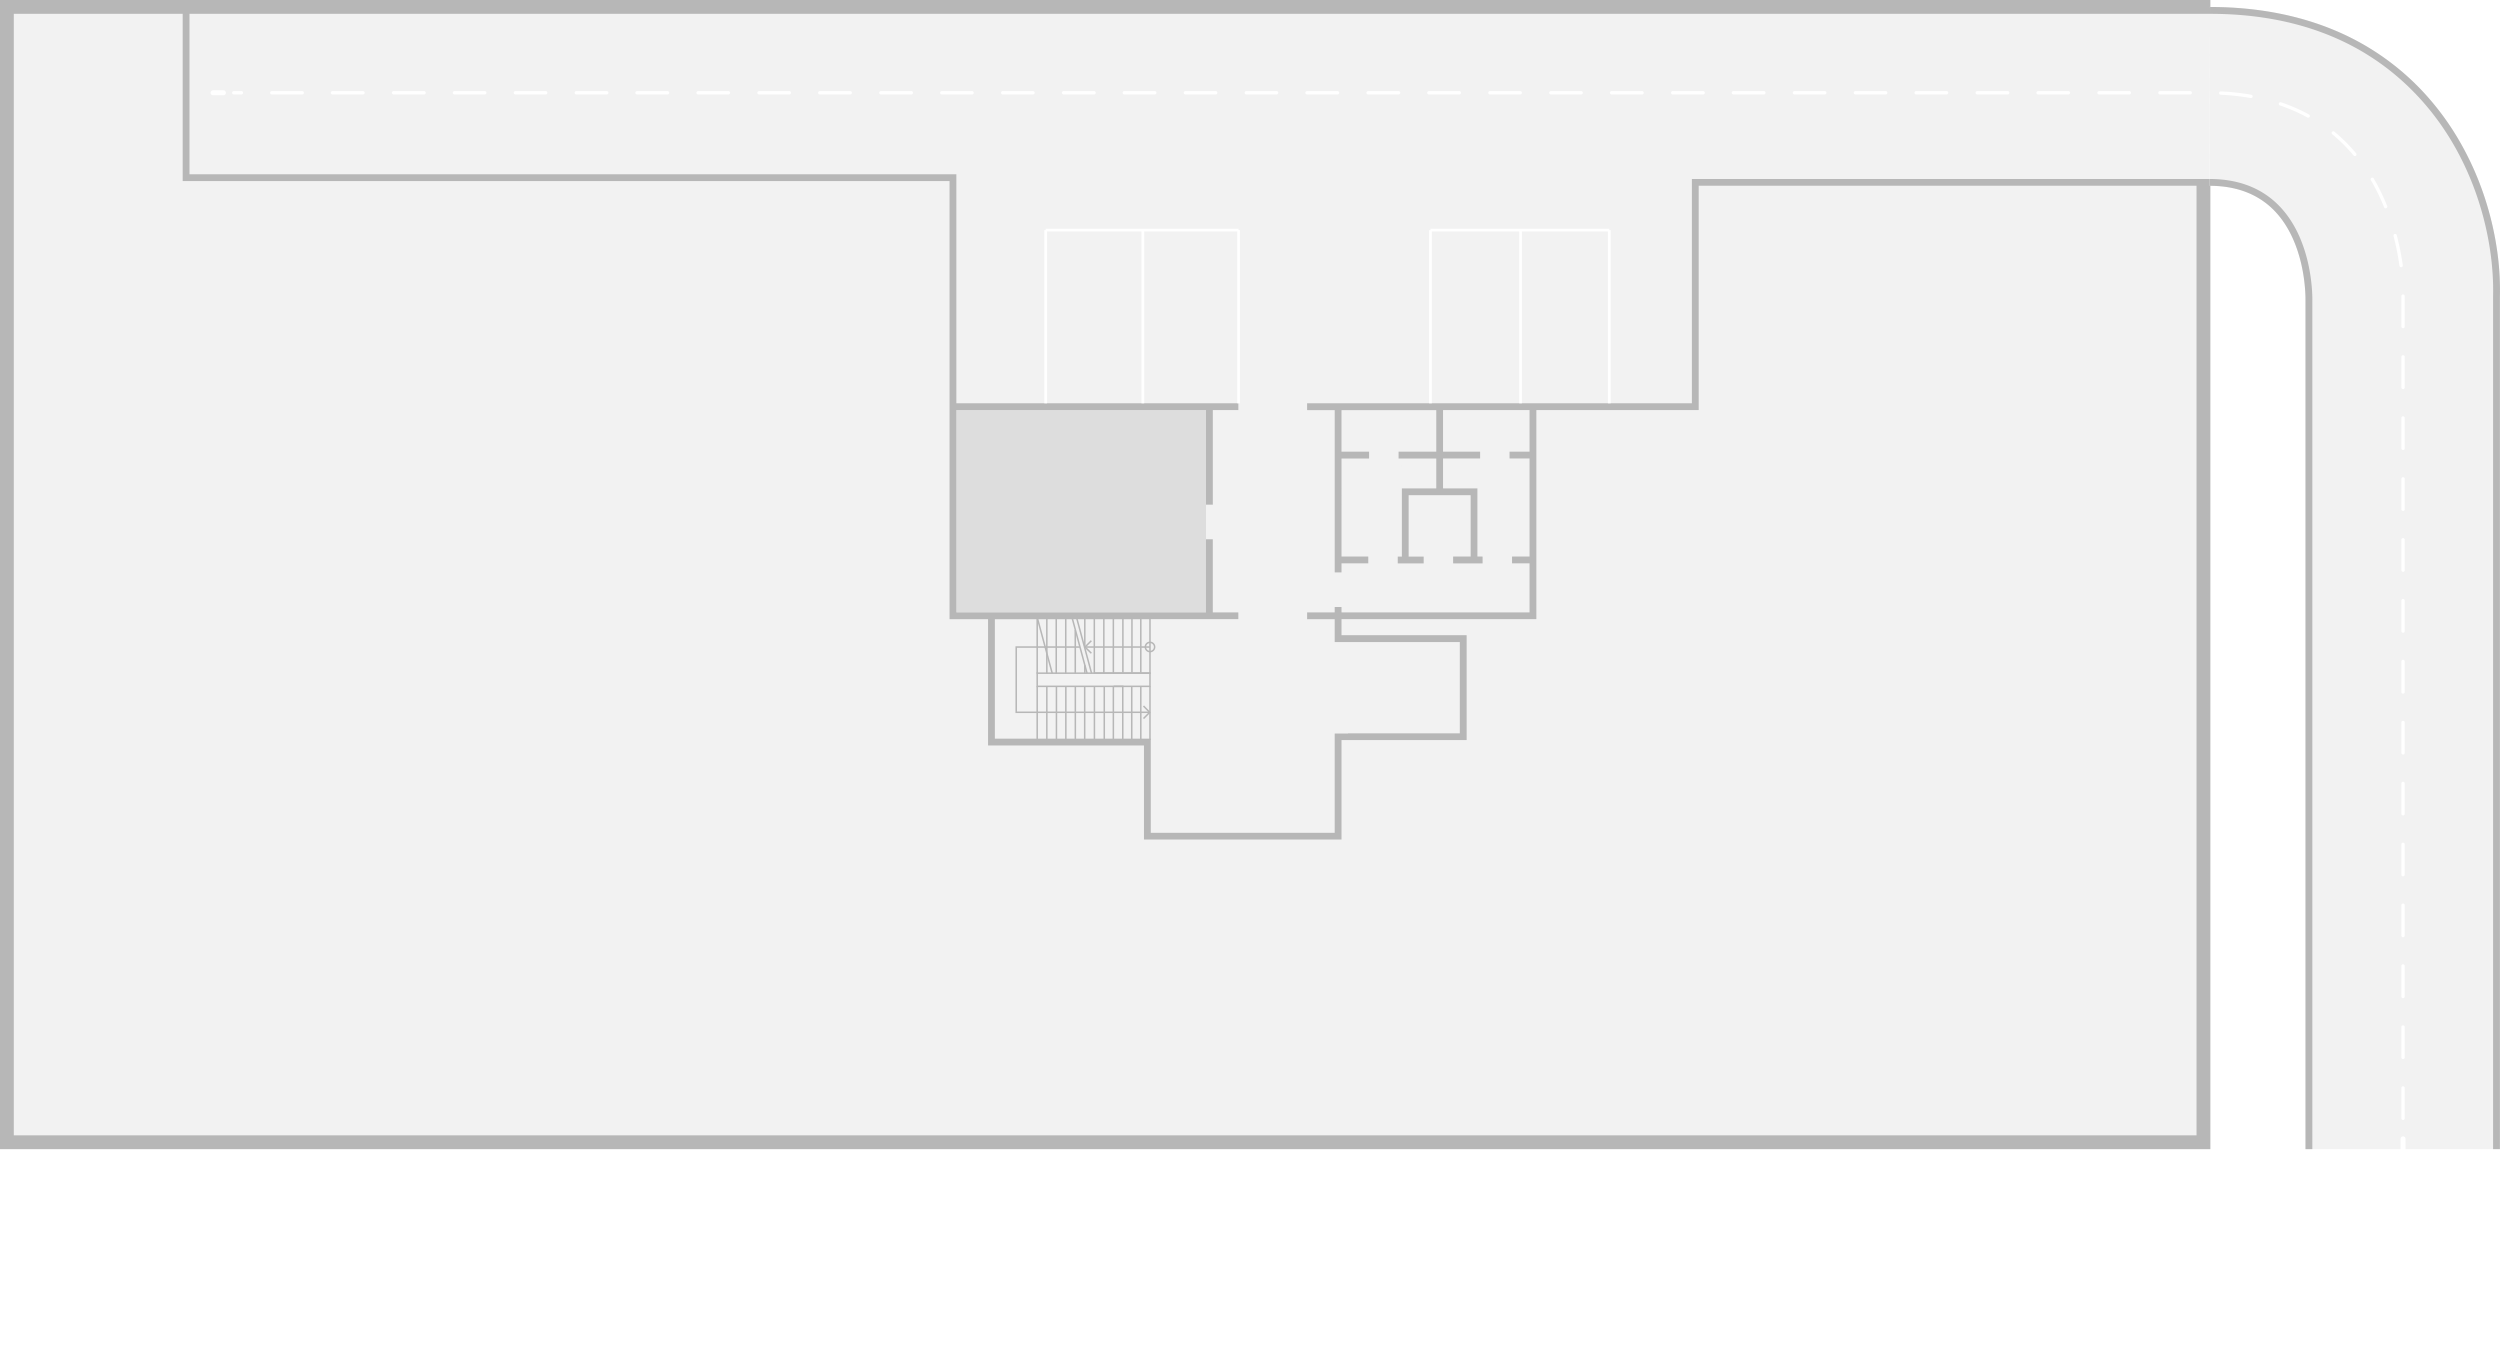<svg id="Livello_1" data-name="Livello 1" xmlns="http://www.w3.org/2000/svg" xmlns:xlink="http://www.w3.org/1999/xlink" viewBox="0 0 5500 3000"><defs><pattern id="locale_tecnico-5_1_" data-name="locale tecnico-5 1 " width="38.5" height="38.5" patternTransform="matrix(-0.45, 0, 0, 0.45, -13053.95, 18580.35)" patternUnits="userSpaceOnUse" viewBox="0 0 38.5 38.5"><rect width="38.5" height="38.5" style="fill:none"/><rect width="38.5" height="38.5" style="fill:none"/><rect width="38.5" height="38.5" style="fill:none"/><rect width="38.5" height="38.5" style="fill:none"/><rect width="38.5" height="38.5" style="fill:none"/><rect width="38.5" height="38.5" style="fill:none"/><rect width="38.5" height="38.5" style="fill:none"/><rect width="38.5" height="38.5" style="fill:none"/><rect x="35.8" y="-35.8" width="40.5" height="39.2" style="fill:#f2f2f2"/><line x1="38.5" x2="77" y2="-38.5" style="fill:none;stroke:#ddd;stroke-linecap:square;stroke-linejoin:round;stroke-width:20px"/><rect x="-2.7" y="-35.8" width="40.5" height="39.2" style="fill:#f2f2f2"/><line x2="38.5" y2="-38.5" style="fill:none;stroke:#ddd;stroke-linecap:square;stroke-linejoin:round;stroke-width:20px"/><line x1="-38.5" y2="-38.5" style="fill:none;stroke:#ddd;stroke-linecap:square;stroke-linejoin:round;stroke-width:20px"/><rect x="35.8" y="2.7" width="40.5" height="39.2" style="fill:#f2f2f2"/><line x1="38.5" y1="38.5" x2="77" style="fill:none;stroke:#ddd;stroke-linecap:square;stroke-linejoin:round;stroke-width:20px"/><rect x="-2.7" y="2.7" width="40.5" height="39.2" style="fill:#f2f2f2"/><line y1="38.5" x2="38.5" style="fill:none;stroke:#ddd;stroke-linecap:square;stroke-linejoin:round;stroke-width:20px"/><line x1="-38.5" y1="38.5" style="fill:none;stroke:#ddd;stroke-linecap:square;stroke-linejoin:round;stroke-width:20px"/><line x1="38.5" y1="77" x2="77" y2="38.5" style="fill:none;stroke:#ddd;stroke-linecap:square;stroke-linejoin:round;stroke-width:20px"/><line y1="77" x2="38.5" y2="38.5" style="fill:none;stroke:#ddd;stroke-linecap:square;stroke-linejoin:round;stroke-width:20px"/><line x1="-38.5" y1="77" y2="38.5" style="fill:none;stroke:#ddd;stroke-linecap:square;stroke-linejoin:round;stroke-width:20px"/></pattern><pattern id="SVGID_1_" data-name="SVGID 1 " width="38.5" height="38.5" patternTransform="matrix(-0.4, 0, 0, 0.34, -12533.74, 14750.47)" patternUnits="userSpaceOnUse" viewBox="0 0 38.5 38.5"><rect width="38.5" height="38.5" style="fill:none"/><rect width="38.5" height="38.5" style="fill:none"/><rect width="38.5" height="38.5" style="fill:none"/><rect width="38.5" height="38.5" style="fill:none"/><rect width="38.5" height="38.5" style="fill:none"/><rect width="38.5" height="38.5" style="fill:none"/><rect width="38.5" height="38.5" style="fill:none"/><rect width="38.5" height="38.5" style="fill:none"/><rect x="35.8" y="-35.8" width="40.5" height="39.2" style="fill:#f2f2f2"/><line x1="38.5" x2="77" y2="-38.5" style="fill:none;stroke:#ddd;stroke-linecap:square;stroke-linejoin:round;stroke-width:20px"/><rect x="-2.7" y="-35.8" width="40.5" height="39.2" style="fill:#f2f2f2"/><line x2="38.5" y2="-38.5" style="fill:none;stroke:#ddd;stroke-linecap:square;stroke-linejoin:round;stroke-width:20px"/><line x1="-38.5" y2="-38.5" style="fill:none;stroke:#ddd;stroke-linecap:square;stroke-linejoin:round;stroke-width:20px"/><rect x="35.8" y="2.7" width="40.5" height="39.2" style="fill:#f2f2f2"/><line x1="38.5" y1="38.5" x2="77" style="fill:none;stroke:#ddd;stroke-linecap:square;stroke-linejoin:round;stroke-width:20px"/><rect x="-2.7" y="2.7" width="40.5" height="39.2" style="fill:#f2f2f2"/><line y1="38.5" x2="38.5" style="fill:none;stroke:#ddd;stroke-linecap:square;stroke-linejoin:round;stroke-width:20px"/><line x1="-38.5" y1="38.5" style="fill:none;stroke:#ddd;stroke-linecap:square;stroke-linejoin:round;stroke-width:20px"/><line x1="38.5" y1="77" x2="77" y2="38.5" style="fill:none;stroke:#ddd;stroke-linecap:square;stroke-linejoin:round;stroke-width:20px"/><line y1="77" x2="38.5" y2="38.5" style="fill:none;stroke:#ddd;stroke-linecap:square;stroke-linejoin:round;stroke-width:20px"/><line x1="-38.5" y1="77" y2="38.5" style="fill:none;stroke:#ddd;stroke-linecap:square;stroke-linejoin:round;stroke-width:20px"/></pattern></defs><g id="D1-floor-1"><g id="background"><polygon points="4862.79 30.35 4862.79 0 4832.38 0 30.35 0 0 0 0 30.35 0 2497.73 0 2528.14 30.35 2528.14 4832.38 2528.14 4862.79 2528.14 4862.79 2497.73 4862.79 30.35" style="fill:#f2f2f2"/></g><g id="rooms"><rect id="senza_codice" data-name="senza codice" x="2951.39" y="902.22" width="208.47" height="91.51" style="fill:#f2f2f2"/><rect id="senza_codice-2" data-name="senza codice-2" x="3174.77" y="902.22" width="190.34" height="91.51" style="fill:#f2f2f2"/><polygon id="senza_codice-3" data-name="senza codice-3" points="3099.1 1224.43 3099.1 1089.34 3159.79 1089.34 3174.77 1089.34 3235.46 1089.34 3235.46 1224.43 3099.1 1224.43" style="fill:#f2f2f2"/><polygon id="locale_tecnico-5" data-name="locale tecnico-5" points="30.35 1041.81 30.35 30.35 401.96 30.35 401.96 383.44 401.96 398.41 416.87 398.41 635.75 398.41 650.72 398.41 2088.98 398.41 2088.98 417.81 2088.98 581.36 2088.98 596.34 2088.98 853.68 2088.98 868.65 2088.98 887.25 2088.98 902.22 2088.98 1122.44 2088.98 1137.41 2088.98 1347.22 2088.98 1356.29 2088.98 1362.13 2103.96 1362.13 2173.78 1362.13 2173.78 1624.98 2173.78 1639.95 2188.69 1639.95 2516.8 1639.95 2516.8 1664.86 2516.8 1679.84 2516.8 1692.52 2516.8 1832.04 2516.8 1847.01 2531.77 1847.01 2936.42 1847.01 2951.39 1847.01 2951.39 1832.04 2951.39 1692.52 2951.39 1679.84 2951.39 1664.86 2951.39 1628.14 3211.63 1628.14 3226.4 1628.14 3226.6 1628.14 3226.6 1397.51 3226.4 1397.51 3211.63 1397.51 2951.39 1397.51 2951.39 1376.16 2951.39 1362.13 3290.05 1362.13 3305.02 1362.13 3365.11 1362.13 3380.08 1362.13 3380.08 1347.22 3380.08 1259.27 3380.08 1239.33 3380.08 1224.43 3380.08 1008.71 3380.08 993.73 3380.08 902.22 3432.58 902.22 3447.55 902.22 3495.63 902.22 3722.16 902.22 3737.13 902.22 3737.13 887.25 3737.13 408.75 3986.82 408.75 4001.79 408.75 4832.38 408.75 4832.38 908.53 4832.38 923.51 4832.38 1331.78 4832.38 1592.82 4832.38 1607.79 4832.38 1705.62 4832.38 1720.59 4832.38 2194.13 4832.38 2209.1 4832.38 2497.73 4437.73 2497.73 4422.76 2497.73 4158.56 2497.73 4143.59 2497.73 3902.96 2497.73 3888.06 2497.73 2951.39 2497.73 2936.42 2497.73 2327.4 2497.73 2312.43 2497.73 1908.18 2497.73 1893.27 2497.73 1274.24 2497.73 1259.27 2497.73 907.19 2497.73 892.22 2497.73 616.75 2497.73 601.77 2497.73 431.37 2497.73 416.47 2497.73 30.35 2497.73 30.35 2250.32 30.35 2235.35 30.35 1847.01 30.35 1832.04 30.35 1679.84 30.35 1664.86 30.35 1154.13 30.35 1139.23 30.35 1056.71 30.35 1041.81" style="fill:url(#locale_tecnico-5_1_)"/><rect class="clickable" id="D1--1E-01-A" data-name="customclass D1--1E-01-A" x="2951.39" y="1412.42" width="260.3" height="200.75" style="fill:#f2f2f2"/><g class="clickable" id="D1--1W-10" data-name="customclass D1--1W-10"><polygon id="_tracciato_" data-name=" tracciato " points="416.87 383.44 416.87 30.35 4832.38 30.35 4832.38 393.77 4001.79 393.77 3986.82 393.77 3737.13 393.77 3722.16 393.77 3722.16 408.75 3722.16 887.25 3447.55 887.25 3432.58 887.25 3380.08 887.25 3365.11 887.25 3174.77 887.25 3159.79 887.25 2951.39 887.25 2936.42 887.25 2668.13 887.25 2653.23 887.25 2103.96 887.25 2103.96 868.65 2103.96 853.68 2103.96 596.34 2103.96 581.36 2103.96 398.41 2103.96 383.44 2088.98 383.44 650.72 383.44 635.75 383.44 416.87 383.44" style="fill:#f2f2f2"/></g><g class="clickable" id="D1--1E-21" data-name="customclass D1--1E-21"><polygon id="_tracciato_2" data-name=" tracciato 2" points="2668.13 1347.22 2668.13 902.22 2936.42 902.22 2936.42 993.73 2936.42 1008.71 2936.42 1224.43 2936.42 1239.33 2936.42 1347.22 2668.13 1347.22" style="fill:#f2f2f2"/></g><g class="clickable" id="D1--1E-20" data-name="customclass D1--1E-20"><polygon id="_tracciato_3" data-name=" tracciato 3" points="2103.96 1122.44 2103.96 902.22 2653.23 902.22 2653.23 1347.22 2631 1347.22 2616.03 1347.22 2188.69 1347.22 2173.78 1347.22 2103.96 1347.22 2103.96 1137.41 2103.96 1122.44" style="fill:#ddd"/></g><g class="clickable" id="D1--1E-01" data-name="customclass D1--1E-01"><g id="scale"><polygon points="2471.75 1629.35 2184.66 1629.35 2184.66 1625.99 2468.39 1625.99 2468.39 1511.65 2280.13 1511.65 2280.13 1479.29 2528.28 1479.29 2528.28 1362.06 2184.66 1362.06 2184.66 1358.71 2531.64 1358.71 2531.64 1482.64 2283.49 1482.64 2283.49 1508.29 2471.75 1508.29 2471.75 1629.35" style="fill:#b7b7b7"/><polygon points="2529.49 1568.72 2234.01 1568.72 2234.01 1421.82 2375.87 1421.82 2375.87 1425.17 2237.36 1425.17 2237.36 1565.36 2529.49 1565.36 2529.49 1568.72" style="fill:#b7b7b7"/><rect x="2386.28" y="1421.82" width="143.68" height="3.36" style="fill:#b7b7b7"/><rect x="2280.13" y="1359.44" width="3.36" height="122.53" style="fill:#b7b7b7"/><rect x="2301.35" y="1360.99" width="3.36" height="120.99" style="fill:#b7b7b7"/><rect x="2280.13" y="1509.97" width="3.36" height="117.7" style="fill:#b7b7b7"/><rect x="2301.35" y="1509.97" width="3.36" height="117.7" style="fill:#b7b7b7"/><rect x="2322.5" y="1509.97" width="3.36" height="117.7" style="fill:#b7b7b7"/><rect x="2343.17" y="1509.97" width="3.36" height="117.7" style="fill:#b7b7b7"/><rect x="2364.06" y="1509.97" width="3.36" height="117.7" style="fill:#b7b7b7"/><rect x="2427.7" y="1509.97" width="3.36" height="117.7" style="fill:#b7b7b7"/><rect x="2447.71" y="1509.97" width="3.36" height="117.7" style="fill:#b7b7b7"/><rect x="2528.28" y="1509.97" width="3.36" height="117.7" style="fill:#b7b7b7"/><polygon points="2516.84 1581.99 2514.47 1579.62 2526.93 1567.16 2514.45 1554.31 2516.86 1551.97 2531.64 1567.19 2516.84 1581.99" style="fill:#b7b7b7"/><polygon points="2531.64 1511.65 2450.06 1511.65 2450.06 1508.29 2528.28 1508.29 2528.28 1482.44 2407.36 1482.44 2407.36 1479.09 2531.64 1479.09 2531.64 1511.65" style="fill:#b7b7b7"/><rect x="2384.87" y="1463.44" width="3.36" height="18.53" style="fill:#b7b7b7"/><rect x="2384.87" y="1359.44" width="3.36" height="63.58" style="fill:#b7b7b7"/><rect x="2342.97" y="1359.44" width="3.36" height="122.53" style="fill:#b7b7b7"/><rect x="2363.92" y="1386.17" width="3.36" height="95.81" style="fill:#b7b7b7"/><rect x="2322.03" y="1359.44" width="3.36" height="122.53" style="fill:#b7b7b7"/><rect x="2405.82" y="1359.44" width="3.36" height="122.53" style="fill:#b7b7b7"/><rect x="2426.76" y="1359.44" width="3.36" height="122.53" style="fill:#b7b7b7"/><rect x="2447.71" y="1359.44" width="3.36" height="122.53" style="fill:#b7b7b7"/><rect x="2384.6" y="1509.97" width="3.36" height="117.7" style="fill:#b7b7b7"/><rect x="2406.08" y="1509.97" width="3.36" height="117.7" style="fill:#b7b7b7"/><rect x="2508.07" y="1509.97" width="3.36" height="117.7" style="fill:#b7b7b7"/><rect x="2508.07" y="1359.51" width="3.36" height="120.45" style="fill:#b7b7b7"/><rect x="2488.6" y="1359.51" width="3.36" height="120.45" style="fill:#b7b7b7"/><rect x="2468.66" y="1359.51" width="3.36" height="120.45" style="fill:#b7b7b7"/><rect x="2488.13" y="1509.97" width="3.36" height="117.7" style="fill:#b7b7b7"/><path d="M2530,1435.24a11.88,11.88,0,1,1,11.88-11.88A11.9,11.9,0,0,1,2530,1435.24Zm0-20.41a8.53,8.53,0,1,0,8.52,8.53A8.54,8.54,0,0,0,2530,1414.83Z" style="fill:#b7b7b7"/><rect x="2383.49" y="1357.49" width="3.36" height="125.97" transform="translate(-286.94 667.75) rotate(-15.04)" style="fill:#b7b7b7"/><rect x="2373.56" y="1357.49" width="3.36" height="125.97" transform="translate(-287.29 665.18) rotate(-15.04)" style="fill:#b7b7b7"/><rect x="2296.95" y="1357.49" width="3.36" height="125.97" transform="translate(-289.91 645.3) rotate(-15.04)" style="fill:#b7b7b7"/><polygon points="2399.82 1438.33 2384.56 1423.58 2399.8 1408.34 2402.17 1410.72 2389.34 1423.54 2402.15 1435.92 2399.82 1438.33" style="fill:#b7b7b7"/></g><g id="_tracciato_4" data-name=" tracciato 4"><polygon points="2572.05 1624.98 2516.8 1624.98 2188.69 1624.98 2188.69 1362.13 2572.39 1362.13 2572.05 1624.98" style="fill:none"/></g></g><g class="clickable" id="D1--1W-07" data-name="customclass D1--1W-07"><polygon id="_tracciato_5" data-name=" tracciato 5" points="3084.13 1074.37 3084.13 1089.34 3084.13 1224.43 2951.39 1224.43 2951.39 1008.71 3083.93 1008.71 3084.13 1074.37" style="fill:#f2f2f2"/></g><g class="clickable" id="D1--1W-06" data-name="customclass D1--1W-06"><polygon id="_tracciato_6" data-name=" tracciato 6" points="3250.64 1008.71 3365.11 1008.71 3365.11 1224.43 3250.43 1224.43 3250.43 1089.34 3250.43 1074.37 3250.64 1008.71" style="fill:#f2f2f2"/></g><g class="clickable" id="D1--1W-05" data-name="customclass D1--1W-05"><polygon id="_tracciato_7" data-name=" tracciato 7" points="2951.39 1347.22 2951.39 1239.33 3084.13 1239.33 3099.1 1239.33 3235.46 1239.33 3250.43 1239.33 3365.11 1239.33 3365.11 1347.22 3305.02 1347.22 3296.22 1347.22 3290.05 1347.22 2951.39 1347.22" style="fill:#f2f2f2"/></g></g><g id="estrerni"><path d="M5073.48,651.12c0-256.94-210.75-242.44-210.75-242.44v2119.4h209.81C5072.54,2528.14,5073.48,908.06,5073.48,651.12Z" style="fill:url(#SVGID_1_)"/><path d="M5484.91,652.19v-.13c3.29-127.5-40.49-312.27-173.36-448.56-112-114.94-263.18-173.15-449.5-173.15l-.94,363.42c63.65,0,115.28,20.08,153.55,59.69,17.66,18.26,32.43,40.76,44,66.87a329.57,329.57,0,0,1,21.15,68.48c8.12,41,7.38,72.52,7.25,75.2V2528.14h397.87V652.19" style="fill:#fff"/></g><g id="walls"><path d="M30.35,2528.14H4862.73V393.77H3722.16V887.25h-846.5v15h60.69v357h15v-19.94h58.88v-15h-58.88V1008.71H3012v-15h-60.69V902.22h208.46v91.51h-82.91v15h82.91v65.73h-75.66v150h-9.07v15h57.07v-15H3099v-135h136.43v134.95h-38.54v15h64.79v-15h-11.34v-150H3174.7v-65.73h81.57v-15H3174.7V902.16H3365v91.51h-44v15h44v215.72H3326.5v15H3365v107.89H2951.33v-11.81h-15v11.81h-60.69v15h60.69v50.28h275.28v200.75h-245.8v.47h-29.48v218.41H2531.7V1625h-343V1362.13h535.64v-14.91h-56.2V1186.36h-15v160.86H2104v-445h549.2v208h15v-208h56.2v-15H2104V383.43H416.87V30.35H4862.73V0H0V2528.14Zm0-277.82V30.35H401.9V398.41H2089V1362.2h84.73V1640h343V1847h434.6V1628.14H3226.6V1397.45H2951.33v-35.32H3380v-460h357.12V408.68H4832.38V2497.73H30.35Z" style="fill:#b7b7b7"/></g><g id="auto"><path d="M4860.91,393.77l.2.07v14.91c59.36,0,107.43,18.53,142.74,55.05,37.27,38.54,53.78,90.57,61.17,127.5,8,40.35,7,72,7,72.31V2528.14h427.74V652.4A617.81,617.81,0,0,0,5492,540.47a680.58,680.58,0,0,0-30.49-119.71A655.27,655.27,0,0,0,5405.82,302a596.73,596.73,0,0,0-83.59-108.9,561.42,561.42,0,0,0-189.6-127.83c-80.24-33.1-171.21-49.82-270.58-49.82v.81a3.69,3.69,0,0,1-.2-.81c-.4-2.15-.33-1.07.2,2.55Z" style="fill:#f2f2f2"/><path d="M4861.18,393.77c63.65,0,115.28,20.08,153.55,59.69,17.66,18.26,32.43,40.76,44,66.87a329.57,329.57,0,0,1,21.14,68.48c8.13,41,7.39,72.52,7.26,75.2V2528.14h-15V663.61c0-.34.94-31.89-7.05-72.31-7.31-36.93-23.9-89-61.16-127.5-35.32-36.52-83.39-55.05-142.74-55.05Z" style="fill:#b7b7b7"/><path d="M4862.05,15.37c99.37,0,190.41,16.79,270.58,49.82A563.34,563.34,0,0,1,5322.23,193a596.39,596.39,0,0,1,83.59,108.9,654.64,654.64,0,0,1,55.72,118.77A681.23,681.23,0,0,1,5492,540.41a610.57,610.57,0,0,1,7.78,111.92V2528.08h-15V652.13c3.29-127.5-40.48-312.27-173.35-448.56C5199.5,88.62,5048.3,30.41,4862,30.41Z" style="fill:#b7b7b7"/><line x1="5286.71" y1="2528.14" x2="5286.71" y2="2505.45" style="fill:none;stroke:#fff;stroke-linecap:round;stroke-linejoin:round;stroke-width:11px"/><path d="M5286.71,2464a3.69,3.69,0,0,1-3.69-3.69v-67a3.7,3.7,0,0,1,7.39,0v67A3.7,3.7,0,0,1,5286.71,2464Zm0-134a3.7,3.7,0,0,1-3.69-3.7v-67a3.7,3.7,0,0,1,7.39,0v67A3.7,3.7,0,0,1,5286.71,2330Zm0-134a3.69,3.69,0,0,1-3.69-3.69v-67a3.7,3.7,0,1,1,7.39,0v67A3.7,3.7,0,0,1,5286.71,2196Zm0-134a3.7,3.7,0,0,1-3.69-3.7v-67a3.7,3.7,0,0,1,7.39,0v67A3.7,3.7,0,0,1,5286.71,2062Zm0-134a3.69,3.69,0,0,1-3.69-3.69v-67a3.7,3.7,0,0,1,7.39,0v67A3.7,3.7,0,0,1,5286.71,1928Zm0-134a3.69,3.69,0,0,1-3.69-3.69v-67a3.7,3.7,0,0,1,7.39,0v67A3.7,3.7,0,0,1,5286.71,1794Zm0-134a3.7,3.7,0,0,1-3.69-3.7v-67a3.7,3.7,0,0,1,7.39,0v67A3.7,3.7,0,0,1,5286.71,1660.06Zm0-134a3.69,3.69,0,0,1-3.69-3.69v-67a3.7,3.7,0,1,1,7.39,0v67A3.7,3.7,0,0,1,5286.71,1526.07Zm0-134a3.69,3.69,0,0,1-3.69-3.69v-67a3.7,3.7,0,0,1,7.39,0v67A3.7,3.7,0,0,1,5286.71,1392.09Zm0-134a3.69,3.69,0,0,1-3.69-3.69v-67a3.7,3.7,0,0,1,7.39,0v67A3.7,3.7,0,0,1,5286.71,1258.1Zm0-134a3.69,3.69,0,0,1-3.69-3.69v-67a3.7,3.7,0,0,1,7.39,0v67A3.7,3.7,0,0,1,5286.71,1124.12Zm0-134a3.7,3.7,0,0,1-3.69-3.7v-67a3.7,3.7,0,0,1,7.39,0v67A3.7,3.7,0,0,1,5286.71,990.14Zm0-134a3.69,3.69,0,0,1-3.69-3.69v-67a3.7,3.7,0,1,1,7.39,0v67A3.7,3.7,0,0,1,5286.71,856.15Zm0-134a3.69,3.69,0,0,1-3.69-3.69v-67a3.7,3.7,0,0,1,7.39,0v67A3.7,3.7,0,0,1,5286.71,722.17Zm-4.29-134.1a3.69,3.69,0,0,1-3.65-3.19,565.1,565.1,0,0,0-13-65.41,3.69,3.69,0,0,1,7.15-1.86,572.58,572.58,0,0,1,13.18,66.26,3.69,3.69,0,0,1-3.15,4.16A4.38,4.38,0,0,1,5282.42,588.07Zm-34-129.53a3.71,3.71,0,0,1-3.43-2.32,457.83,457.83,0,0,0-29.13-59.72,3.69,3.69,0,0,1,6.38-3.72,464.92,464.92,0,0,1,29.6,60.68,3.7,3.7,0,0,1-3.42,5.08Zm-67.74-115a3.67,3.67,0,0,1-2.83-1.33,360.81,360.81,0,0,0-46.89-46.68,3.69,3.69,0,1,1,4.7-5.69,367.44,367.44,0,0,1,47.85,47.64,3.69,3.69,0,0,1-2.83,6.06ZM5078,258.89a3.72,3.72,0,0,1-1.78-.46,378,378,0,0,0-60.58-26.51,3.7,3.7,0,0,1,2.37-7,385.46,385.46,0,0,1,61.77,27,3.69,3.69,0,0,1-1.78,6.93Zm-125.91-43.17a3.55,3.55,0,0,1-.64-.06,526.7,526.7,0,0,0-65.94-7.19,3.69,3.69,0,0,1,.35-7.38,534,534,0,0,1,66.87,7.3,3.69,3.69,0,0,1-.64,7.33ZM4818.7,207.8h-67a3.7,3.7,0,0,1,0-7.39h67a3.7,3.7,0,0,1,0,7.39Zm-134,0h-67a3.7,3.7,0,0,1,0-7.39h67a3.7,3.7,0,0,1,0,7.39Zm-134,0h-67a3.7,3.7,0,0,1,0-7.39h67a3.7,3.7,0,0,1,0,7.39Zm-134,0h-67a3.7,3.7,0,0,1,0-7.39h67a3.7,3.7,0,1,1,0,7.39Zm-134,0h-67a3.7,3.7,0,1,1,0-7.39h67a3.7,3.7,0,0,1,0,7.39Zm-134,0h-67a3.7,3.7,0,0,1,0-7.39h67a3.7,3.7,0,0,1,0,7.39Zm-134,0h-67a3.7,3.7,0,0,1,0-7.39h67a3.7,3.7,0,0,1,0,7.39Zm-134,0h-67a3.7,3.7,0,1,1,0-7.39h67a3.7,3.7,0,0,1,0,7.39Zm-134,0h-67a3.7,3.7,0,0,1,0-7.39h67a3.7,3.7,0,1,1,0,7.39Zm-134,0h-67a3.7,3.7,0,1,1,0-7.39h67a3.7,3.7,0,0,1,0,7.39Zm-134,0h-67a3.7,3.7,0,0,1,0-7.39h67a3.7,3.7,0,0,1,0,7.39Zm-134,0h-67a3.7,3.7,0,0,1,0-7.39h67a3.7,3.7,0,0,1,0,7.39Zm-134,0h-67a3.7,3.7,0,1,1,0-7.39h67a3.7,3.7,0,0,1,0,7.39Zm-134,0h-67a3.7,3.7,0,0,1,0-7.39h67a3.7,3.7,0,1,1,0,7.39Zm-134,0h-67a3.7,3.7,0,1,1,0-7.39h67a3.7,3.7,0,0,1,0,7.39Zm-134,0h-67a3.7,3.7,0,0,1,0-7.39h67a3.7,3.7,0,0,1,0,7.39Zm-134,0h-67a3.7,3.7,0,0,1,0-7.39h67a3.7,3.7,0,0,1,0,7.39Zm-134,0h-67a3.7,3.7,0,1,1,0-7.39h67a3.7,3.7,0,0,1,0,7.39Zm-134,0h-67a3.7,3.7,0,0,1,0-7.39h67a3.7,3.7,0,1,1,0,7.39Zm-134,0h-67a3.7,3.7,0,0,1,0-7.39h67a3.7,3.7,0,0,1,0,7.39Zm-134,0h-67a3.7,3.7,0,0,1,0-7.39h67a3.7,3.7,0,0,1,0,7.39Zm-134,0h-67a3.7,3.7,0,0,1,0-7.39h67a3.7,3.7,0,1,1,0,7.39Zm-134,0h-67a3.7,3.7,0,1,1,0-7.39h67a3.7,3.7,0,0,1,0,7.39Zm-134,0h-67a3.7,3.7,0,0,1,0-7.39h67a3.7,3.7,0,0,1,0,7.39Zm-134,0h-67a3.7,3.7,0,0,1,0-7.39h67a3.7,3.7,0,0,1,0,7.39Zm-134,0h-67a3.7,3.7,0,1,1,0-7.39h67a3.7,3.7,0,0,1,0,7.39Zm-134,0h-67a3.7,3.7,0,0,1,0-7.39h67a3.7,3.7,0,1,1,0,7.39Zm-134,0h-67a3.7,3.7,0,0,1,0-7.39h67a3.7,3.7,0,0,1,0,7.39Zm-134,0h-67a3.7,3.7,0,0,1,0-7.39h67a3.7,3.7,0,0,1,0,7.39Zm-134,0h-67a3.7,3.7,0,0,1,0-7.39h67a3.7,3.7,0,1,1,0,7.39Zm-134,0h-67a3.7,3.7,0,1,1,0-7.39h67a3.7,3.7,0,0,1,0,7.39Zm-134,0h-67a3.7,3.7,0,0,1,0-7.39h67a3.7,3.7,0,1,1,0,7.39Zm-134,0H514.09a3.7,3.7,0,0,1,0-7.39h17.12a3.7,3.7,0,0,1,0,7.39Z" style="fill:#fff"/><line x1="491.46" y1="204.1" x2="468.77" y2="204.1" style="fill:none;stroke:#fff;stroke-linecap:round;stroke-linejoin:round;stroke-width:11px"/></g></g><g id="linee-parcheggi"><line x1="3540.48" y1="887.25" x2="3540.48" y2="506.23" style="fill:none;stroke:#fff;stroke-miterlimit:10;stroke-width:6px"/><line x1="3147.04" y1="506.23" x2="3540.48" y2="506.23" style="fill:none;stroke:#fff;stroke-miterlimit:10;stroke-width:6px"/><line x1="3345.23" y1="887.25" x2="3345.23" y2="506.23" style="fill:none;stroke:#fff;stroke-miterlimit:10;stroke-width:6px"/><line x1="3147.04" y1="887.25" x2="3147.04" y2="506.23" style="fill:none;stroke:#fff;stroke-miterlimit:10;stroke-width:6px"/><line x1="2724.86" y1="887.25" x2="2724.86" y2="506.23" style="fill:none;stroke:#fff;stroke-miterlimit:10;stroke-width:6px"/><line x1="2300.54" y1="506.23" x2="2724.86" y2="506.23" style="fill:none;stroke:#fff;stroke-miterlimit:10;stroke-width:6px"/><line x1="2514.25" y1="887.25" x2="2514.25" y2="506.23" style="fill:none;stroke:#fff;stroke-miterlimit:10;stroke-width:6px"/><line x1="2300.54" y1="887.25" x2="2300.54" y2="506.23" style="fill:none;stroke:#fff;stroke-miterlimit:10;stroke-width:6px"/></g></svg>